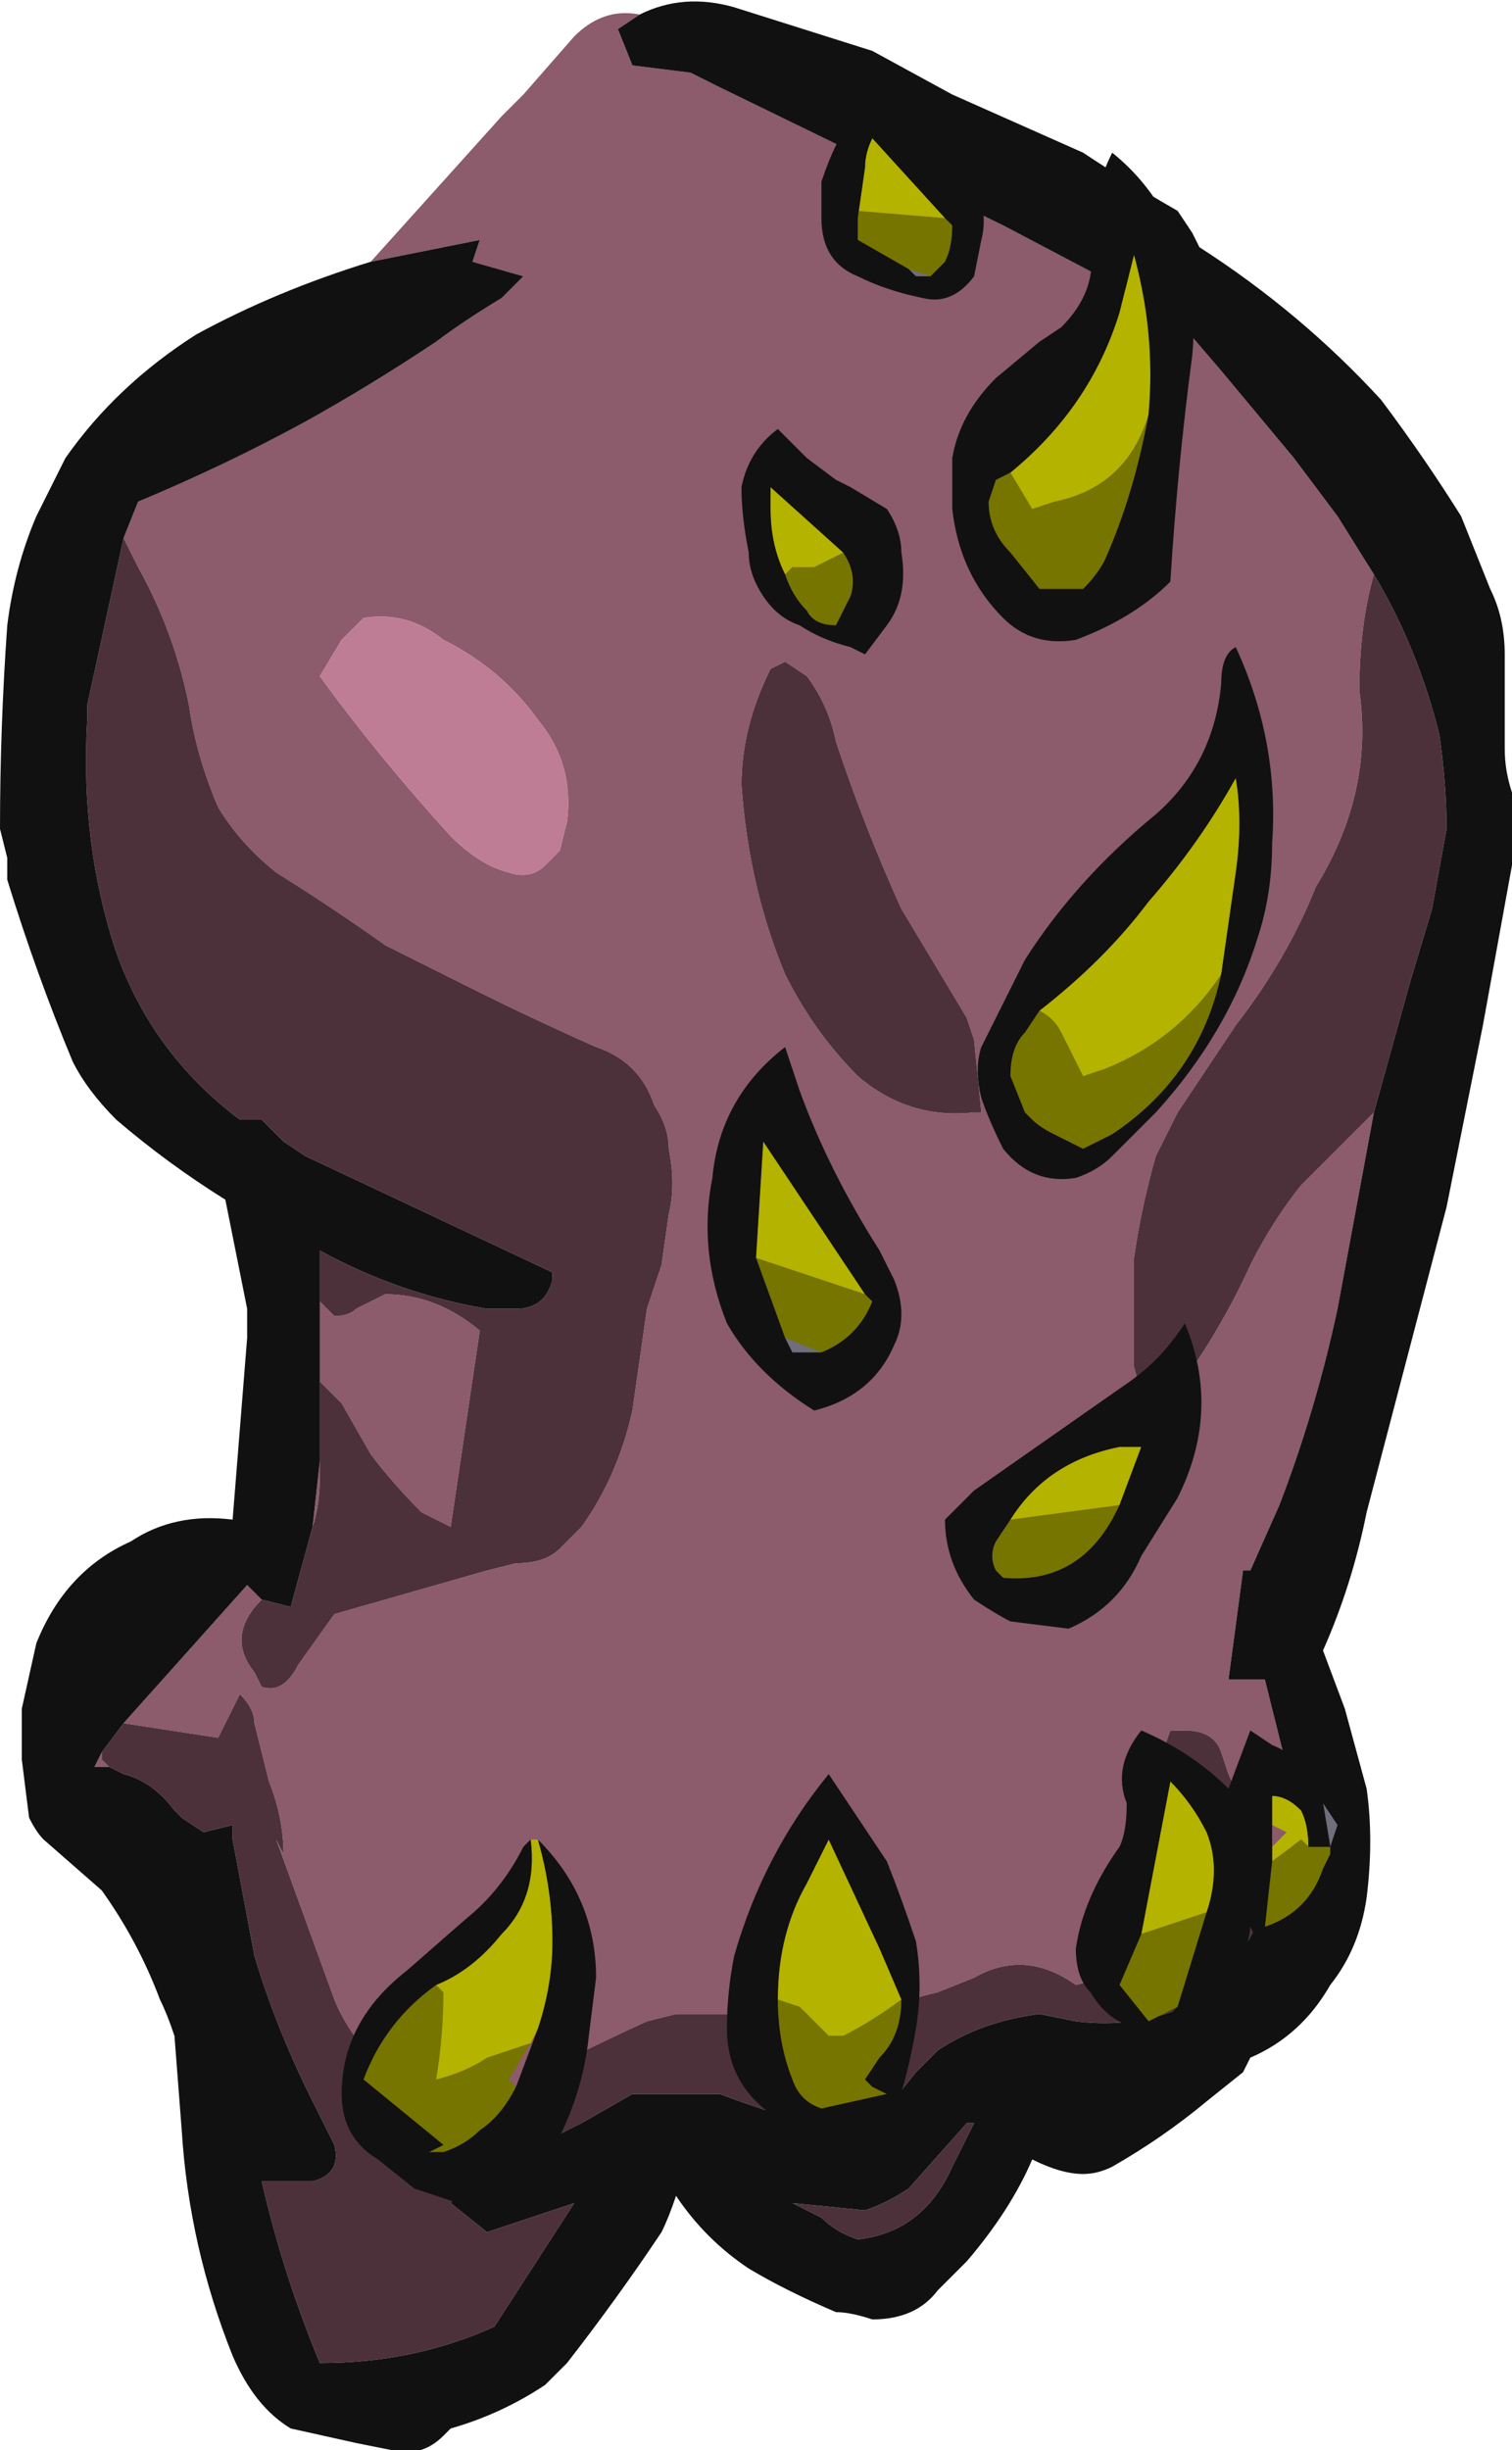 <?xml version="1.0" encoding="UTF-8" standalone="no"?>
<svg xmlns:ffdec="https://www.free-decompiler.com/flash" xmlns:xlink="http://www.w3.org/1999/xlink" ffdec:objectType="shape" height="16.85px" width="10.4px" xmlns="http://www.w3.org/2000/svg">
  <g transform="matrix(1.0, 0.0, 0.0, 1.0, 5.2, 16.85)">
    <path d="M-0.8 -16.75 L-0.95 -16.65 -0.85 -16.4 -0.45 -16.35 -0.25 -16.25 1.7 -15.3 2.65 -14.8 2.9 -14.65 3.2 -14.3 Q3.45 -14.0 3.7 -13.7 L4.0 -13.3 4.25 -12.9 Q4.15 -12.55 4.15 -12.1 4.25 -11.4 3.85 -10.75 3.65 -10.25 3.3 -9.8 L2.9 -9.2 2.75 -8.9 Q2.65 -8.55 2.6 -8.2 2.6 -7.8 2.6 -7.45 2.65 -7.25 2.75 -7.1 3.15 -7.6 3.4 -8.15 3.55 -8.45 3.75 -8.7 L4.25 -9.2 4.0 -7.85 Q3.85 -7.15 3.6 -6.5 L3.4 -6.05 3.35 -6.05 3.25 -5.3 3.5 -5.3 3.75 -4.3 3.65 -4.05 Q3.4 -4.3 3.25 -4.65 L3.2 -4.8 Q3.15 -4.95 2.95 -4.95 L2.85 -4.95 Q2.75 -4.7 2.8 -4.4 L2.4 -3.25 2.2 -3.2 Q1.85 -3.45 1.5 -3.25 L1.25 -3.15 1.05 -3.1 0.05 -3.0 -0.55 -3.0 -0.75 -2.95 Q-1.3 -2.7 -1.85 -2.4 L-2.55 -2.6 Q-2.8 -2.85 -2.9 -3.1 L-3.3 -4.2 -3.25 -4.1 Q-3.25 -4.35 -3.35 -4.6 L-3.45 -5.0 Q-3.45 -5.1 -3.55 -5.2 L-3.7 -4.9 -4.35 -5.0 -3.5 -5.95 -3.4 -5.85 Q-3.65 -5.6 -3.45 -5.35 L-3.4 -5.25 Q-3.25 -5.2 -3.15 -5.4 L-2.9 -5.75 -1.85 -6.05 -1.65 -6.1 Q-1.45 -6.1 -1.35 -6.2 L-1.2 -6.35 Q-0.95 -6.7 -0.85 -7.15 L-0.75 -7.85 -0.65 -8.15 -0.6 -8.5 Q-0.55 -8.7 -0.6 -8.95 -0.6 -9.1 -0.7 -9.25 -0.75 -9.4 -0.85 -9.5 -0.95 -9.6 -1.1 -9.65 -1.55 -9.85 -1.95 -10.05 L-2.55 -10.35 Q-2.9 -10.6 -3.3 -10.85 -3.55 -11.05 -3.7 -11.3 -3.85 -11.65 -3.9 -12.0 -4.0 -12.5 -4.25 -12.95 L-4.35 -13.15 -4.25 -13.4 Q-3.65 -13.65 -3.1 -13.95 -2.65 -14.2 -2.2 -14.5 -2.0 -14.65 -1.75 -14.8 L-1.6 -14.95 -1.95 -15.05 -1.9 -15.2 -2.65 -15.05 -1.75 -16.05 -1.6 -16.2 -1.25 -16.6 Q-1.05 -16.8 -0.8 -16.75 M-4.45 -4.7 L-4.55 -4.7 -4.5 -4.8 -4.5 -4.75 -4.45 -4.7 M-3.05 -6.35 L-3.0 -6.8 -3.0 -6.7 Q-3.0 -6.5 -3.05 -6.35 M-3.0 -7.35 L-3.0 -7.9 -2.9 -7.8 Q-2.8 -7.8 -2.75 -7.85 L-2.55 -7.95 Q-2.2 -7.95 -1.9 -7.7 L-2.1 -6.35 -2.3 -6.45 Q-2.5 -6.65 -2.65 -6.85 L-2.85 -7.2 -3.0 -7.35 M-4.6 -11.95 L-4.6 -12.0 -4.6 -11.95 M0.55 -11.75 Q0.5 -12.0 0.35 -12.2 L0.2 -12.3 0.1 -12.25 Q-0.1 -11.85 -0.1 -11.45 -0.05 -10.75 0.2 -10.15 0.4 -9.75 0.7 -9.45 1.05 -9.15 1.5 -9.2 L1.55 -9.2 1.5 -9.7 1.45 -9.85 1.0 -10.6 Q0.75 -11.15 0.55 -11.75 M-2.7 -12.6 L-2.85 -12.45 -3.0 -12.2 Q-2.6 -11.65 -2.1 -11.1 -1.9 -10.9 -1.7 -10.85 -1.55 -10.8 -1.45 -10.9 -1.4 -10.95 -1.35 -11.0 L-1.3 -11.2 Q-1.25 -11.6 -1.5 -11.9 -1.75 -12.25 -2.15 -12.45 -2.4 -12.65 -2.7 -12.6" fill="#8c5b6c" fill-rule="evenodd" stroke="none"/>
    <path d="M4.25 -12.9 Q4.55 -12.4 4.7 -11.8 4.75 -11.45 4.75 -11.15 L4.65 -10.6 4.5 -10.1 4.25 -9.2 3.75 -8.7 Q3.55 -8.45 3.4 -8.15 3.15 -7.6 2.75 -7.1 2.65 -7.25 2.6 -7.45 2.6 -7.8 2.6 -8.2 2.65 -8.55 2.75 -8.9 L2.9 -9.2 3.3 -9.8 Q3.65 -10.25 3.85 -10.75 4.25 -11.4 4.15 -12.1 4.15 -12.55 4.25 -12.9 M3.65 -4.05 Q3.5 -3.7 3.3 -3.35 L2.95 -3.05 Q2.6 -2.9 2.2 -2.95 L1.95 -3.0 Q1.55 -2.95 1.25 -2.75 L1.1 -2.6 0.9 -2.35 0.55 -2.2 Q0.15 -2.3 -0.25 -2.45 L-0.85 -2.45 -1.2 -2.25 -2.0 -1.85 -2.1 -1.7 -1.85 -1.5 -1.25 -1.7 -1.8 -0.85 Q-2.35 -0.6 -3.0 -0.6 -3.25 -1.2 -3.4 -1.85 L-3.05 -1.85 Q-2.85 -1.9 -2.9 -2.1 L-3.05 -2.4 Q-3.3 -2.9 -3.45 -3.4 L-3.6 -4.2 -3.6 -4.3 -3.8 -4.25 -3.95 -4.35 -4.0 -4.4 Q-4.15 -4.6 -4.35 -4.65 L-4.45 -4.7 -4.5 -4.75 -4.5 -4.8 -4.35 -5.0 -3.7 -4.9 -3.55 -5.2 Q-3.45 -5.1 -3.45 -5.0 L-3.35 -4.6 Q-3.25 -4.35 -3.25 -4.1 L-3.3 -4.2 -2.9 -3.1 Q-2.8 -2.85 -2.55 -2.6 L-1.85 -2.4 Q-1.3 -2.7 -0.75 -2.95 L-0.55 -3.0 0.05 -3.0 1.05 -3.1 1.25 -3.15 1.5 -3.25 Q1.85 -3.45 2.2 -3.2 L2.4 -3.25 2.8 -4.4 Q2.75 -4.7 2.85 -4.95 L2.95 -4.95 Q3.15 -4.95 3.2 -4.8 L3.25 -4.65 Q3.4 -4.3 3.65 -4.05 M-3.4 -5.85 L-3.2 -5.8 -3.05 -6.35 Q-3.0 -6.5 -3.0 -6.7 L-3.0 -6.8 -3.0 -7.35 -2.85 -7.2 -2.65 -6.85 Q-2.5 -6.65 -2.3 -6.45 L-2.1 -6.35 -1.9 -7.7 Q-2.2 -7.95 -2.55 -7.95 L-2.75 -7.85 Q-2.8 -7.8 -2.9 -7.8 L-3.0 -7.9 -3.0 -8.25 Q-2.45 -7.95 -1.85 -7.85 L-1.65 -7.85 Q-1.45 -7.85 -1.4 -8.05 L-1.4 -8.1 -3.1 -8.9 -3.25 -9.0 -3.4 -9.15 -3.55 -9.15 Q-4.15 -9.6 -4.4 -10.3 -4.65 -11.05 -4.6 -11.9 L-4.6 -11.95 -4.6 -12.0 -4.35 -13.15 -4.25 -12.95 Q-4.0 -12.5 -3.9 -12.0 -3.85 -11.65 -3.7 -11.3 -3.55 -11.05 -3.3 -10.85 -2.9 -10.6 -2.55 -10.35 L-1.95 -10.05 Q-1.55 -9.85 -1.1 -9.65 -0.95 -9.6 -0.85 -9.5 -0.75 -9.4 -0.7 -9.25 -0.6 -9.1 -0.6 -8.95 -0.55 -8.7 -0.6 -8.5 L-0.65 -8.15 -0.75 -7.85 -0.85 -7.15 Q-0.95 -6.7 -1.2 -6.35 L-1.35 -6.2 Q-1.45 -6.1 -1.65 -6.1 L-1.85 -6.05 -2.9 -5.75 -3.15 -5.4 Q-3.25 -5.2 -3.4 -5.25 L-3.45 -5.35 Q-3.65 -5.6 -3.4 -5.85 M0.55 -11.75 Q0.75 -11.15 1.0 -10.6 L1.45 -9.85 1.5 -9.7 1.55 -9.2 1.5 -9.2 Q1.05 -9.15 0.7 -9.45 0.4 -9.75 0.2 -10.15 -0.05 -10.75 -0.1 -11.45 -0.1 -11.85 0.1 -12.25 L0.2 -12.3 0.35 -12.2 Q0.5 -12.0 0.55 -11.75 M1.5 -2.25 L1.35 -1.95 Q1.15 -1.5 0.7 -1.45 0.55 -1.5 0.45 -1.6 L0.25 -1.7 0.75 -1.65 Q0.9 -1.7 1.05 -1.8 L1.45 -2.25 1.5 -2.25" fill="#4d313a" fill-rule="evenodd" stroke="none"/>
    <path d="M-2.7 -12.6 Q-2.4 -12.65 -2.15 -12.45 -1.75 -12.25 -1.5 -11.9 -1.25 -11.6 -1.3 -11.2 L-1.35 -11.0 Q-1.4 -10.95 -1.45 -10.9 -1.55 -10.8 -1.7 -10.85 -1.9 -10.9 -2.1 -11.1 -2.6 -11.65 -3.0 -12.2 L-2.85 -12.45 -2.7 -12.6" fill="#bf7c95" fill-rule="evenodd" stroke="none"/>
    <path d="M-0.8 -16.75 Q-0.5 -16.9 -0.15 -16.8 L0.8 -16.5 1.35 -16.2 2.25 -15.8 Q2.55 -15.6 2.9 -15.4 L3.0 -15.25 3.05 -15.15 Q3.75 -14.7 4.3 -14.1 4.6 -13.7 4.85 -13.3 L5.05 -12.8 Q5.15 -12.6 5.15 -12.35 L5.15 -11.7 Q5.15 -11.55 5.2 -11.4 L5.2 -10.9 5.0 -9.8 4.75 -8.55 4.2 -6.45 Q4.1 -5.95 3.9 -5.5 L4.05 -5.1 4.2 -4.55 Q4.25 -4.2 4.2 -3.8 4.15 -3.45 3.95 -3.2 3.75 -2.85 3.4 -2.7 L3.35 -2.6 3.1 -2.4 Q2.8 -2.15 2.45 -1.95 2.35 -1.9 2.25 -1.9 2.1 -1.9 1.9 -2.0 1.75 -1.65 1.45 -1.3 L1.25 -1.1 Q1.1 -0.9 0.8 -0.9 0.65 -0.95 0.55 -0.95 0.2 -1.1 -0.05 -1.25 -0.35 -1.45 -0.55 -1.75 -0.6 -1.6 -0.65 -1.5 -0.95 -1.05 -1.3 -0.6 L-1.45 -0.45 Q-1.75 -0.25 -2.1 -0.15 L-2.15 -0.1 Q-2.3 0.05 -2.5 0.0 L-2.75 -0.05 -3.2 -0.15 Q-3.45 -0.3 -3.6 -0.65 -3.9 -1.4 -3.95 -2.2 L-4.0 -2.85 Q-4.05 -3.0 -4.1 -3.1 -4.25 -3.5 -4.5 -3.85 L-4.9 -4.2 Q-4.95 -4.25 -5.0 -4.35 L-5.05 -4.75 -5.05 -5.1 -4.95 -5.55 Q-4.75 -6.05 -4.3 -6.25 -4.0 -6.45 -3.6 -6.4 L-3.5 -7.65 -3.5 -7.85 -3.65 -8.6 Q-4.05 -8.85 -4.4 -9.15 -4.6 -9.35 -4.7 -9.55 -4.95 -10.15 -5.15 -10.8 L-5.15 -10.95 -5.2 -11.15 Q-5.2 -11.85 -5.15 -12.55 -5.1 -12.95 -4.95 -13.3 L-4.75 -13.7 Q-4.4 -14.2 -3.85 -14.55 -3.3 -14.85 -2.65 -15.05 L-1.9 -15.2 -1.95 -15.05 -1.6 -14.95 -1.75 -14.8 Q-2.0 -14.65 -2.2 -14.5 -2.65 -14.2 -3.1 -13.95 -3.65 -13.65 -4.25 -13.4 L-4.35 -13.15 -4.6 -12.0 -4.6 -11.95 -4.6 -11.9 Q-4.65 -11.05 -4.4 -10.3 -4.15 -9.6 -3.55 -9.15 L-3.4 -9.15 -3.25 -9.0 -3.1 -8.9 -1.4 -8.1 -1.4 -8.05 Q-1.45 -7.85 -1.65 -7.85 L-1.85 -7.85 Q-2.45 -7.95 -3.0 -8.25 L-3.0 -7.9 -3.0 -7.35 -3.0 -6.8 -3.05 -6.35 -3.2 -5.8 -3.4 -5.85 -3.5 -5.95 -4.35 -5.0 -4.5 -4.8 -4.55 -4.7 -4.45 -4.7 -4.35 -4.65 Q-4.15 -4.6 -4.0 -4.4 L-3.95 -4.35 -3.8 -4.25 -3.6 -4.3 -3.6 -4.2 -3.45 -3.4 Q-3.3 -2.9 -3.05 -2.4 L-2.9 -2.1 Q-2.85 -1.9 -3.05 -1.85 L-3.4 -1.85 Q-3.25 -1.2 -3.0 -0.6 -2.35 -0.6 -1.8 -0.85 L-1.25 -1.7 -1.85 -1.5 -2.1 -1.7 -2.0 -1.85 -1.2 -2.25 -0.85 -2.45 -0.25 -2.45 Q0.15 -2.3 0.55 -2.2 L0.9 -2.35 1.1 -2.6 1.25 -2.75 Q1.55 -2.95 1.95 -3.0 L2.2 -2.95 Q2.6 -2.9 2.95 -3.05 L3.3 -3.35 Q3.5 -3.7 3.65 -4.05 L3.75 -4.3 3.5 -5.3 3.25 -5.3 3.35 -6.05 3.4 -6.05 3.6 -6.5 Q3.85 -7.15 4.0 -7.85 L4.25 -9.2 4.5 -10.1 4.65 -10.6 4.75 -11.15 Q4.75 -11.45 4.7 -11.8 4.55 -12.4 4.25 -12.9 L4.0 -13.3 3.7 -13.7 Q3.45 -14.0 3.2 -14.3 L2.9 -14.65 2.65 -14.8 1.7 -15.3 -0.25 -16.25 -0.45 -16.35 -0.85 -16.4 -0.95 -16.65 -0.8 -16.75 M1.5 -2.25 L1.45 -2.25 1.05 -1.8 Q0.9 -1.7 0.75 -1.65 L0.25 -1.7 0.45 -1.6 Q0.55 -1.5 0.7 -1.45 1.15 -1.5 1.35 -1.95 L1.5 -2.25" fill="#111111" fill-rule="evenodd" stroke="none"/>
    <path d="M1.2 -14.95 L1.1 -14.95 1.05 -15.0 1.2 -14.95 M0.45 -7.55 L0.25 -7.55 0.2 -7.65 0.45 -7.55 M3.95 -4.15 L3.9 -4.45 4.0 -4.3 3.95 -4.15 3.95 -4.1 3.95 -4.15 M-2.2 -2.05 L-2.25 -2.05 -2.2 -2.05" fill="#6f6e7a" fill-rule="evenodd" stroke="none"/>
    <path d="M1.3 -15.35 L1.35 -15.3 Q1.35 -15.15 1.3 -15.05 L1.2 -14.95 1.05 -15.0 0.7 -15.2 0.7 -15.35 0.7 -15.4 1.3 -15.35 M2.7 -14.0 Q2.6 -13.45 2.4 -13.0 2.35 -12.9 2.25 -12.8 L1.95 -12.8 1.75 -13.05 Q1.6 -13.2 1.6 -13.4 L1.65 -13.55 1.75 -13.6 1.9 -13.35 2.05 -13.4 Q2.55 -13.5 2.7 -14.0 M3.2 -10.15 Q3.05 -9.45 2.45 -9.05 L2.25 -8.95 2.05 -9.05 Q1.95 -9.1 1.9 -9.15 L1.85 -9.2 1.75 -9.45 Q1.75 -9.65 1.85 -9.75 L1.95 -9.9 Q2.05 -9.85 2.1 -9.75 L2.25 -9.45 2.4 -9.5 Q2.9 -9.7 3.2 -10.15 M0.6 -13.05 Q0.7 -12.9 0.65 -12.75 L0.55 -12.55 Q0.4 -12.55 0.35 -12.65 0.25 -12.75 0.2 -12.9 L0.25 -12.95 0.4 -12.95 0.6 -13.05 M0.2 -7.65 L0.0 -8.2 0.75 -7.95 0.8 -7.9 Q0.7 -7.65 0.45 -7.55 L0.2 -7.65 M2.7 -2.95 L2.5 -3.2 2.65 -3.55 3.1 -3.7 2.9 -3.05 2.7 -2.95 M3.5 -3.6 L3.55 -4.05 3.75 -4.2 3.8 -4.15 3.95 -4.15 3.95 -4.1 3.9 -4.0 Q3.8 -3.7 3.5 -3.6 M2.5 -6.5 Q2.25 -5.95 1.7 -6.0 L1.65 -6.05 Q1.6 -6.15 1.65 -6.25 L1.75 -6.4 2.5 -6.5 M1.0 -3.1 Q1.0 -2.85 0.85 -2.7 L0.75 -2.55 0.8 -2.5 0.9 -2.45 0.45 -2.35 Q0.3 -2.4 0.25 -2.55 0.15 -2.8 0.15 -3.1 L0.3 -3.05 0.5 -2.85 0.6 -2.85 Q0.8 -2.95 1.0 -3.1 M-1.65 -2.5 Q-1.75 -2.3 -1.9 -2.2 -2.0 -2.1 -2.15 -2.05 L-2.2 -2.05 -2.25 -2.05 -2.15 -2.1 -2.7 -2.55 Q-2.55 -2.95 -2.2 -3.2 L-2.15 -3.15 Q-2.15 -2.85 -2.2 -2.55 -2.0 -2.6 -1.85 -2.7 -1.7 -2.75 -1.55 -2.8 L-1.7 -2.55 -1.65 -2.5" fill="#757500" fill-rule="evenodd" stroke="none"/>
    <path d="M0.7 -15.35 L0.75 -15.7 Q0.75 -15.8 0.8 -15.9 L1.3 -15.35 0.7 -15.4 0.7 -15.35 M1.75 -13.6 Q2.3 -14.05 2.5 -14.7 L2.6 -15.1 Q2.75 -14.55 2.7 -14.0 2.55 -13.5 2.05 -13.4 L1.9 -13.35 1.75 -13.6 M1.95 -9.9 Q2.4 -10.25 2.7 -10.65 3.05 -11.05 3.3 -11.5 3.35 -11.2 3.3 -10.85 L3.2 -10.15 Q2.9 -9.7 2.4 -9.5 L2.25 -9.45 2.1 -9.75 Q2.05 -9.85 1.95 -9.9 M0.2 -12.9 Q0.1 -13.1 0.1 -13.35 L0.1 -13.5 0.6 -13.05 0.4 -12.95 0.25 -12.95 0.2 -12.9 M0.0 -8.2 L0.05 -9.0 0.75 -7.95 0.0 -8.2 M2.65 -3.55 L2.85 -4.6 Q3.0 -4.45 3.1 -4.25 3.2 -4.0 3.1 -3.7 L2.65 -3.55 M3.55 -4.05 L3.55 -4.15 3.65 -4.25 3.55 -4.3 3.55 -4.5 Q3.65 -4.5 3.75 -4.4 3.8 -4.3 3.8 -4.15 L3.75 -4.2 3.55 -4.05 M1.75 -6.4 Q2.0 -6.8 2.5 -6.9 L2.65 -6.9 2.5 -6.5 1.75 -6.4 M0.15 -3.1 Q0.15 -3.55 0.35 -3.9 L0.5 -4.2 0.85 -3.45 1.0 -3.1 Q0.8 -2.95 0.6 -2.85 L0.5 -2.85 0.3 -3.05 0.15 -3.1 M-1.55 -4.2 L-1.5 -4.2 Q-1.4 -3.85 -1.4 -3.5 -1.4 -3.2 -1.5 -2.9 L-1.55 -2.8 Q-1.7 -2.75 -1.85 -2.7 -2.0 -2.6 -2.2 -2.55 -2.15 -2.85 -2.15 -3.15 L-2.2 -3.2 Q-1.95 -3.3 -1.75 -3.55 -1.5 -3.8 -1.55 -4.2" fill="#b3b300" fill-rule="evenodd" stroke="none"/>
    <path d="M0.95 -16.25 L1.05 -16.05 1.3 -15.7 Q1.35 -15.6 1.5 -15.55 1.6 -15.4 1.55 -15.2 L1.5 -14.95 Q1.35 -14.75 1.15 -14.8 0.9 -14.85 0.7 -14.95 0.45 -15.05 0.45 -15.35 L0.45 -15.6 Q0.5 -15.75 0.55 -15.85 0.7 -16.15 0.95 -16.25 M1.3 -15.35 L0.8 -15.9 Q0.75 -15.8 0.75 -15.7 L0.7 -15.35 0.7 -15.2 1.05 -15.0 1.1 -14.95 1.2 -14.95 1.3 -15.05 Q1.35 -15.15 1.35 -15.3 L1.3 -15.35 M2.1 -14.6 Q2.35 -14.85 2.3 -15.15 2.3 -15.5 2.45 -15.8 2.7 -15.6 2.85 -15.3 3.05 -14.9 3.0 -14.4 2.9 -13.65 2.85 -12.85 2.6 -12.6 2.2 -12.45 1.9 -12.4 1.7 -12.6 1.4 -12.9 1.35 -13.35 L1.35 -13.7 Q1.4 -14.0 1.65 -14.25 L1.95 -14.5 2.1 -14.6 M2.7 -14.0 Q2.75 -14.55 2.6 -15.1 L2.5 -14.7 Q2.3 -14.05 1.75 -13.6 L1.65 -13.55 1.6 -13.4 Q1.6 -13.2 1.75 -13.05 L1.95 -12.8 2.25 -12.8 Q2.35 -12.9 2.4 -13.0 2.6 -13.45 2.7 -14.0 M3.2 -12.15 Q3.2 -12.35 3.3 -12.4 3.6 -11.75 3.55 -11.05 3.55 -10.7 3.45 -10.4 3.25 -9.75 2.75 -9.2 L2.45 -8.9 Q2.35 -8.8 2.2 -8.75 1.9 -8.7 1.7 -8.95 1.6 -9.15 1.55 -9.3 1.5 -9.5 1.55 -9.65 1.7 -9.95 1.85 -10.25 2.2 -10.8 2.75 -11.25 3.15 -11.6 3.2 -12.15 M3.2 -10.15 L3.3 -10.85 Q3.35 -11.2 3.3 -11.5 3.05 -11.05 2.7 -10.65 2.4 -10.25 1.95 -9.9 L1.85 -9.75 Q1.75 -9.65 1.75 -9.45 L1.85 -9.2 1.9 -9.15 Q1.95 -9.1 2.05 -9.05 L2.25 -8.95 2.45 -9.05 Q3.05 -9.45 3.2 -10.15 M0.55 -13.55 L0.65 -13.5 0.9 -13.35 Q1.0 -13.2 1.0 -13.05 1.05 -12.75 0.9 -12.55 L0.75 -12.35 0.65 -12.4 Q0.45 -12.45 0.3 -12.55 0.15 -12.6 0.05 -12.75 -0.05 -12.9 -0.05 -13.05 -0.1 -13.3 -0.1 -13.5 -0.05 -13.75 0.15 -13.9 L0.35 -13.7 0.55 -13.55 M0.6 -13.05 L0.1 -13.5 0.1 -13.35 Q0.1 -13.1 0.2 -12.9 0.25 -12.75 0.35 -12.65 0.4 -12.55 0.55 -12.55 L0.65 -12.75 Q0.7 -12.9 0.6 -13.05 M0.2 -9.65 L0.3 -9.35 Q0.5 -8.8 0.85 -8.25 L0.95 -8.05 Q1.05 -7.8 0.95 -7.6 0.8 -7.25 0.4 -7.15 0.0 -7.4 -0.2 -7.75 -0.4 -8.25 -0.3 -8.75 -0.25 -9.3 0.2 -9.65 M0.2 -7.65 L0.25 -7.55 0.45 -7.55 Q0.7 -7.65 0.8 -7.9 L0.75 -7.95 0.05 -9.0 0.0 -8.2 0.2 -7.65 M2.7 -2.95 L2.7 -2.9 Q2.45 -2.9 2.3 -3.15 2.2 -3.25 2.2 -3.45 2.25 -3.8 2.5 -4.15 2.55 -4.25 2.55 -4.45 2.45 -4.7 2.65 -4.95 3.0 -4.8 3.25 -4.55 L3.4 -4.95 3.55 -4.85 Q3.8 -4.75 3.9 -4.45 L3.95 -4.15 3.8 -4.15 Q3.8 -4.3 3.75 -4.4 3.65 -4.5 3.55 -4.5 L3.55 -4.3 3.55 -4.15 3.55 -4.05 3.5 -3.6 3.45 -3.5 3.4 -3.6 Q3.35 -3.1 2.85 -3.0 L2.9 -3.05 3.1 -3.7 Q3.2 -4.0 3.1 -4.25 3.0 -4.45 2.85 -4.6 L2.65 -3.55 2.5 -3.2 2.7 -2.95 M2.5 -7.3 Q2.65 -7.4 2.75 -7.5 2.85 -7.6 2.95 -7.75 3.2 -7.15 2.9 -6.55 L2.65 -6.15 Q2.5 -5.8 2.15 -5.65 L1.75 -5.7 Q1.65 -5.75 1.5 -5.85 1.3 -6.1 1.3 -6.4 L1.5 -6.6 2.5 -7.3 M2.5 -6.5 L2.65 -6.9 2.5 -6.9 Q2.0 -6.8 1.75 -6.4 L1.65 -6.25 Q1.6 -6.15 1.65 -6.05 L1.7 -6.0 Q2.25 -5.95 2.5 -6.5 M1.0 -3.1 L0.85 -3.45 0.5 -4.2 0.35 -3.9 Q0.15 -3.55 0.15 -3.1 0.15 -2.8 0.25 -2.55 0.3 -2.4 0.45 -2.35 L0.9 -2.45 0.8 -2.5 0.75 -2.55 0.85 -2.7 Q1.0 -2.85 1.0 -3.1 M0.5 -4.65 L0.9 -4.05 Q1.0 -3.8 1.1 -3.5 1.15 -3.2 1.1 -2.9 1.05 -2.6 0.95 -2.3 L0.85 -2.2 0.7 -2.15 Q0.45 -2.15 0.2 -2.25 0.1 -2.3 0.0 -2.4 -0.2 -2.6 -0.2 -2.9 -0.2 -3.15 -0.15 -3.4 0.05 -4.1 0.5 -4.65 M-1.5 -4.2 Q-1.1 -3.8 -1.1 -3.25 L-1.15 -2.85 Q-1.2 -2.35 -1.5 -1.9 -1.75 -1.75 -2.05 -1.7 L-2.35 -1.8 -2.6 -2.0 Q-2.85 -2.15 -2.85 -2.45 -2.85 -2.95 -2.4 -3.3 L-2.0 -3.65 Q-1.75 -3.85 -1.6 -4.15 L-1.55 -4.2 Q-1.5 -3.8 -1.75 -3.55 -1.95 -3.3 -2.2 -3.2 -2.55 -2.95 -2.7 -2.55 L-2.15 -2.1 -2.25 -2.05 -2.2 -2.05 -2.15 -2.05 Q-2.0 -2.1 -1.9 -2.2 -1.75 -2.3 -1.65 -2.5 L-1.5 -2.9 Q-1.4 -3.2 -1.4 -3.5 -1.4 -3.85 -1.5 -4.2" fill="#111111" fill-rule="evenodd" stroke="none"/>
  </g>
</svg>
